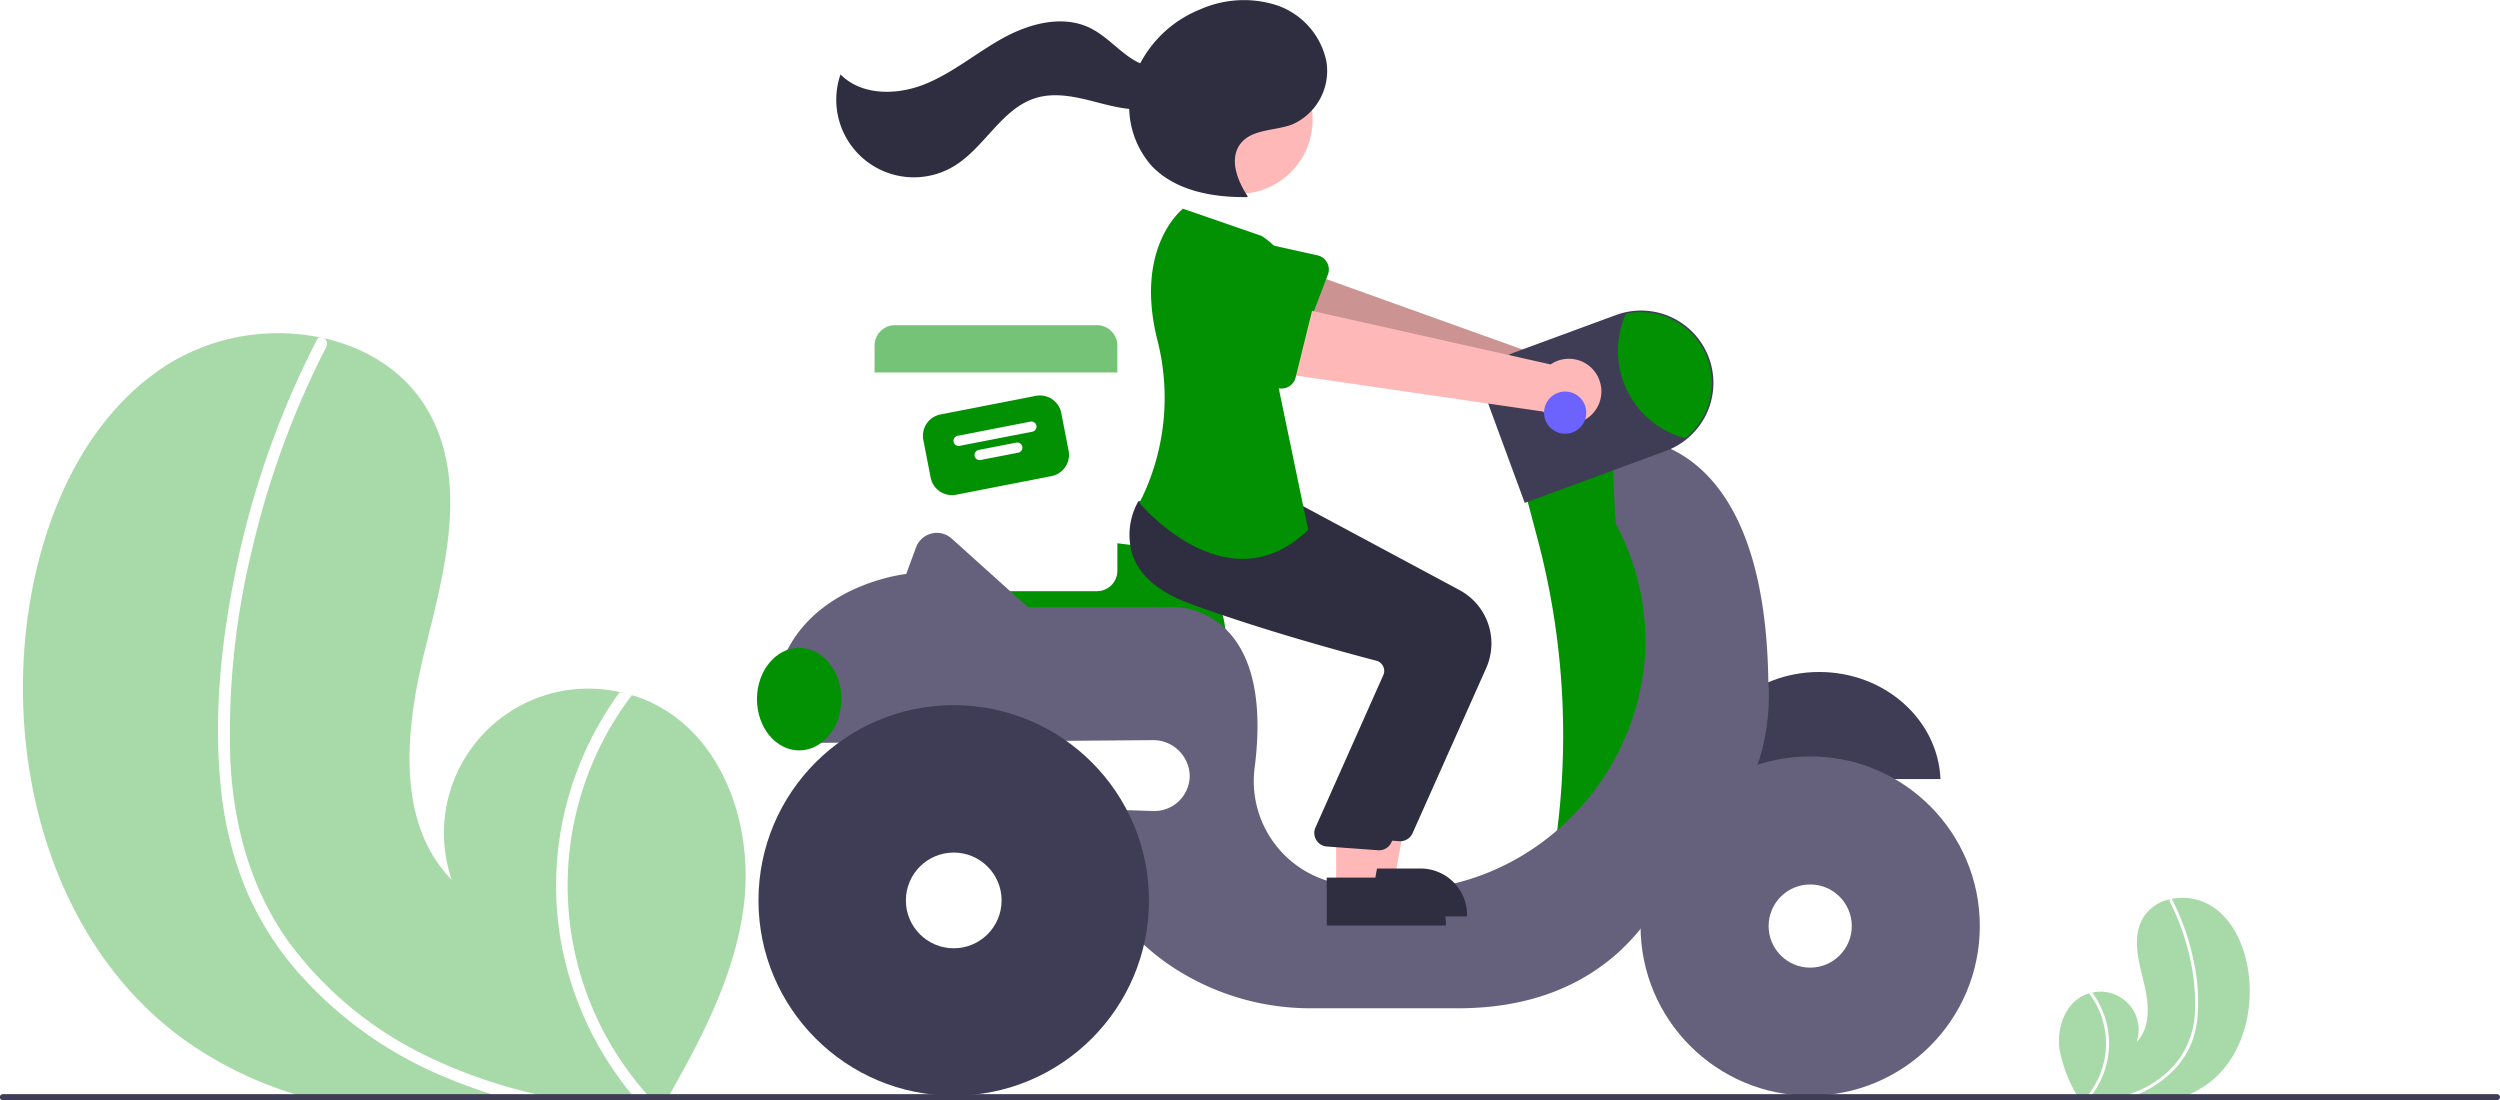 <svg id="Group_4163" data-name="Group 4163" xmlns="http://www.w3.org/2000/svg" xmlns:xlink="http://www.w3.org/1999/xlink" width="323" height="142.147" viewBox="0 0 323 142.147">
  <defs>
    <filter id="Path_4001" x="103.995" y="36.013" width="49.365" height="49.365" filterUnits="userSpaceOnUse">
      <feOffset dy="3" input="SourceAlpha"/>
      <feGaussianBlur stdDeviation="3" result="blur"/>
      <feFlood flood-opacity="0.161"/>
      <feComposite operator="in" in2="blur"/>
      <feComposite in="SourceGraphic"/>
    </filter>
  </defs>
  <path id="Path_3994" data-name="Path 3994" d="M286.242,452.085c-1.11,8.7-5.194,16.66-9.55,24.328-.144.261-.292.518-.444.779H230.973c-.916-.238-1.82-.5-2.72-.779a49.49,49.49,0,0,1-14.3-7.033c-16.657-12-23.066-34.677-20.171-55,1.8-12.624,7.34-25.513,18.129-32.312a27.219,27.219,0,0,1,19.571-3.429c.172.031.343.07.518.105,5.642,1.27,10.668,4.426,13.528,9.511,5.143,9.137,2.081,20.455-.448,30.625s-3.889,22.341,3.429,29.841a18.666,18.666,0,0,1,21.706-24.262c.53.113,1.052.242,1.566.4a17.369,17.369,0,0,1,3.573,1.5C283.99,431.178,287.484,442.278,286.242,452.085Z" transform="translate(-190.148 -335.046)" fill="rgba(1,145,2,0.34)"/>
  <path id="Path_3995" data-name="Path 3995" d="M298.874,477.233c1.255.292,2.513.549,3.779.779h-6.846c-.9-.242-1.788-.5-2.673-.779q-2.916-.912-5.743-2.092A51.524,51.524,0,0,1,267.6,460.873a40.276,40.276,0,0,1-6.242-10.2,46.313,46.313,0,0,1-3.195-13.049c-.955-9.2.019-18.644,1.839-27.675a115.506,115.506,0,0,1,9.024-27.067q.742-1.549,1.535-3.078a.6.6,0,0,1,.4-.343.693.693,0,0,1,.518.105.821.821,0,0,1,.323,1.083,114.178,114.178,0,0,0-9.577,26.089,100.423,100.423,0,0,0-2.848,27.157c.382,8.486,2.6,16.832,7.629,23.771A47.959,47.959,0,0,0,284.965,472.4,65.9,65.9,0,0,0,298.874,477.233Z" transform="translate(-229.626 -335.866)" fill="#fff"/>
  <path id="Path_3996" data-name="Path 3996" d="M382.327,549.812h-2.018c-.226-.257-.444-.518-.658-.779a43.019,43.019,0,0,1-9.055-19.349,41.976,41.976,0,0,1,3.62-26.124,42.963,42.963,0,0,1,3.912-6.476c.53.113,1.052.242,1.566.4a40.6,40.6,0,0,0,1.936,51.551C381.855,549.294,382.089,549.555,382.327,549.812Z" transform="translate(-298.054 -407.665)" fill="#fff"/>
  <path id="Path_3997" data-name="Path 3997" d="M868.328,584.82a17.849,17.849,0,0,0,2.521,6.421c.038.069.077.137.117.206h11.949c.242-.063.48-.132.718-.206a13.069,13.069,0,0,0,3.773-1.856c4.4-3.167,6.087-9.152,5.323-14.514-.475-3.332-1.937-6.733-4.785-8.528a7.184,7.184,0,0,0-5.165-.9l-.137.028a5.33,5.33,0,0,0-3.57,2.51c-1.357,2.411-.549,5.4.118,8.082s1.026,5.9-.9,7.876a4.926,4.926,0,0,0-5.729-6.4c-.14.03-.278.064-.414.1a4.586,4.586,0,0,0-.943.395C868.923,579.3,868,582.231,868.328,584.82Z" transform="translate(-602.241 -449.299)" fill="rgba(1,145,2,0.34)"/>
  <path id="Path_3998" data-name="Path 3998" d="M885.05,591.46q-.5.116-1,.206h1.807c.237-.064.472-.132.705-.206q.77-.241,1.516-.552a13.6,13.6,0,0,0,5.223-3.766,10.623,10.623,0,0,0,1.647-2.691,12.218,12.218,0,0,0,.843-3.444,24.5,24.5,0,0,0-.485-7.3,30.49,30.49,0,0,0-2.382-7.144q-.2-.409-.405-.812a.158.158,0,0,0-.106-.091.182.182,0,0,0-.137.028.216.216,0,0,0-.085.286,30.136,30.136,0,0,1,2.527,6.885,26.5,26.5,0,0,1,.752,7.167,11.436,11.436,0,0,1-2.013,6.274,12.657,12.657,0,0,1-4.738,3.888A17.389,17.389,0,0,1,885.05,591.46Z" transform="translate(-611.879 -449.518)" fill="#fff"/>
  <path id="Path_3999" data-name="Path 3999" d="M876.437,610.615h.533c.06-.068.117-.137.174-.206a11.354,11.354,0,0,0,2.39-5.106,11.08,11.08,0,0,0-.955-6.895,11.346,11.346,0,0,0-1.032-1.709c-.14.03-.278.064-.413.1a10.716,10.716,0,0,1-.511,13.605Q876.531,610.512,876.437,610.615Z" transform="translate(-607.23 -468.468)" fill="#fff"/>
  <path id="Path_4000" data-name="Path 4000" d="M532.8,456.488H495.4l-.4-11.5a3.452,3.452,0,0,1,3.869-3.545l21.762,2.665h0A12.192,12.192,0,0,1,532.8,456.293Z" transform="translate(-374.414 -373.689)" fill="#019102"/>
  <g transform="matrix(1, 0, 0, 1, 0, 0)" filter="url(#Path_4001)">
    <path id="Path_4001-2" data-name="Path 4001" d="M504.234,375.414H478.151a2.641,2.641,0,0,0-2.641,2.641v26.083a2.64,2.64,0,0,0,2.641,2.641h26.082a2.641,2.641,0,0,0,2.641-2.641V378.055A2.641,2.641,0,0,0,504.234,375.414Z" transform="translate(-362.51 -333.4)" fill="#fff"/>
  </g>
  <path id="Path_4002" data-name="Path 4002" d="M508.143,409.145l-12.315,2.4a2.809,2.809,0,0,1-3.291-2.218l-.946-4.861a2.809,2.809,0,0,1,2.218-3.291l12.315-2.4a2.809,2.809,0,0,1,3.291,2.218l.947,4.861A2.809,2.809,0,0,1,508.143,409.145Z" transform="translate(-372.298 -347.628)" fill="#019102"/>
  <path id="Path_4003" data-name="Path 4003" d="M511.876,408.682l-9.4,1.83a.66.66,0,1,1-.252-1.3l9.4-1.83a.66.66,0,0,1,.252,1.3Z" transform="translate(-378.495 -352.908)" fill="#fff"/>
  <path id="Path_4004" data-name="Path 4004" d="M514.3,415.638l-4.861.947a.66.66,0,1,1-.252-1.3l4.861-.947a.66.66,0,1,1,.252,1.3Z" transform="translate(-382.741 -357.154)" fill="#fff"/>
  <path id="Path_4005" data-name="Path 4005" d="M506.875,378.055v3.467H475.51v-3.467a2.641,2.641,0,0,1,2.641-2.641h26.082A2.641,2.641,0,0,1,506.875,378.055Z" transform="translate(-362.515 -333.401)" fill="rgba(1,145,2,0.54)"/>
  <path id="Path_4006" data-name="Path 4006" d="M648.8,369.824a4.186,4.186,0,0,0-5.92-2.48l-35.883-12.874-1.58,8.964,35.769,9.836a4.208,4.208,0,0,0,7.614-3.446Z" transform="translate(-441.805 -320.617)" fill="#ffb8b8"/>
  <path id="Path_4007" data-name="Path 4007" d="M648.8,369.824a4.186,4.186,0,0,0-5.92-2.48l-35.883-12.874-1.58,8.964,35.769,9.836a4.208,4.208,0,0,0,7.614-3.446Z" transform="translate(-441.805 -320.617)" opacity="0.2"/>
  <path id="Path_4008" data-name="Path 4008" d="M598.194,351l-3.389,8.852a1.877,1.877,0,0,1-2.673.965l-8.235-4.635a5.212,5.212,0,1,1,3.755-9.724l9.2,2.04a1.877,1.877,0,0,1,1.346,2.5Z" transform="translate(-426.635 -315.51)" fill="#019102"/>
  <path id="Path_4009" data-name="Path 4009" d="M703.868,414.914l-12.858,5.844,1.688,6.355a98.861,98.861,0,0,1,2.548,37.657h0l9.4,1.963,7.792-19.871-2.727-22.6Z" transform="translate(-494.05 -357.511)" fill="#019102"/>
  <path id="Path_4010" data-name="Path 4010" d="M764.217,490.414c-8.448,0-15.332,6.141-15.666,13.832h31.333C779.55,496.555,772.665,490.414,764.217,490.414Z" transform="translate(-529.172 -403.594)" fill="#3f3d56"/>
  <path id="Path_4011" data-name="Path 4011" d="M570.392,444.315c-.44-34.715-20.211-31.521-20.211-31.521s.37,10.806.547,11.142c12.6,23.837-8.194,51.783-34.661,46.642q-.749-.145-1.438-.3a13.474,13.474,0,0,1-10.584-15.1c2.607-20.937-10.36-20.566-10.36-20.566H474.723l-9.847-8.862a2.863,2.863,0,0,0-4.6,1.138l-1.267,3.439s-18.7,1.948-17.143,20.26h5.782a11.67,11.67,0,0,0,.062,1.559l43.151-.351a4.723,4.723,0,0,1,4.773,4.559,4.579,4.579,0,0,1-4.732,4.6l-6.957-.232c-2.143,9.546,3.117,15.975,8.913,20.017a32.4,32.4,0,0,0,18.553,5.7h18.9c24.546,0,28.832-20.65,28.832-20.65C572,460.328,570.392,444.315,570.392,444.315Z" transform="translate(-341.922 -356.17)" fill="#65617d"/>
  <circle id="Ellipse_78" data-name="Ellipse 78" cx="21.916" cy="21.916" r="21.916" transform="translate(211.96 97.73)" fill="#65617d"/>
  <circle id="Ellipse_79" data-name="Ellipse 79" cx="5.372" cy="5.372" r="5.372" transform="translate(228.505 114.274)" fill="#fff"/>
  <circle id="Ellipse_80" data-name="Ellipse 80" cx="25.228" cy="25.228" r="25.228" transform="translate(97.995 91.106)" fill="#3f3d56"/>
  <circle id="Ellipse_81" data-name="Ellipse 81" cx="6.183" cy="6.183" r="6.183" transform="translate(117.04 110.151)" fill="#fff"/>
  <path id="Path_4012" data-name="Path 4012" d="M683.342,395.419l-4.626-12.565a5.314,5.314,0,0,1,3.151-6.823l13.263-4.883a9.35,9.35,0,1,1,6.462,17.548Z" transform="translate(-486.345 -330.445)" fill="#3f3d56"/>
  <path id="Path_4013" data-name="Path 4013" d="M734.143,380.232a9.176,9.176,0,0,1-3.429,7.146,11.684,11.684,0,0,1-7.676-16.091,9.158,9.158,0,0,1,11.1,8.946Z" transform="translate(-512.972 -330.754)" fill="#019102"/>
  <ellipse id="Ellipse_82" data-name="Ellipse 82" cx="5.455" cy="6.624" rx="5.455" ry="6.624" transform="translate(97.8 83.703)" fill="#019102"/>
  <path id="Path_4014" data-name="Path 4014" d="M450.07,272.6h4.777l2.273-12.389h-7.05Z" transform="translate(-274.71 -158.824)" fill="#ffb8b8"/>
  <path id="Path_4015" data-name="Path 4015" d="M632.444,555.587h9.408a6,6,0,0,1,5.995,6v.195h-15.4Z" transform="translate(-458.303 -443.374)" fill="#2f2e41"/>
  <path id="Path_4016" data-name="Path 4016" d="M599.241,475.875q-.084,0-.168-.008l-6.611-.481a1.753,1.753,0,0,1-1.484-2.349l8.847-19.877a1.363,1.363,0,0,0-.076-1.091,1.344,1.344,0,0,0-.862-.686c-4.16-1.087-14.834-3.983-24.074-7.371-3.959-1.452-6.452-3.549-7.41-6.235a8.8,8.8,0,0,1,.686-6.9l.063-.106,8.694.79,9.426.8,20.655,11.076a7.826,7.826,0,0,1,3.436,10.046l-9.522,21.354A1.752,1.752,0,0,1,599.241,475.875Z" transform="translate(-418.337 -367.188)" fill="#2f2e41"/>
  <circle id="Ellipse_83" data-name="Ellipse 83" cx="9.57" cy="9.57" r="9.57" transform="translate(150.452 5.906)" fill="#ffb8b8"/>
  <path id="Path_4017" data-name="Path 4017" d="M443.07,275.6h4.777l2.273-12.389h-7.05Z" transform="translate(-270.438 -160.655)" fill="#ffb8b8"/>
  <path id="Path_4018" data-name="Path 4018" d="M625.444,558.587h9.408a6,6,0,0,1,5.995,6v.195h-15.4Z" transform="translate(-454.03 -445.205)" fill="#2f2e41"/>
  <path id="Path_4019" data-name="Path 4019" d="M592.241,478.875q-.084,0-.168-.008l-6.611-.481a1.753,1.753,0,0,1-1.484-2.349l8.847-19.877a1.363,1.363,0,0,0-.077-1.091,1.344,1.344,0,0,0-.862-.686c-4.16-1.087-14.834-3.983-24.073-7.371-3.959-1.452-6.452-3.549-7.41-6.235a8.8,8.8,0,0,1,.686-6.9l.063-.106,8.694.79,9.426.8,20.655,11.076a7.826,7.826,0,0,1,3.436,10.046l-9.522,21.354A1.752,1.752,0,0,1,592.241,478.875Z" transform="translate(-414.065 -369.019)" fill="#2f2e41"/>
  <path id="Path_4020" data-name="Path 4020" d="M579.06,340.3l-10.13-3.507s-6.36,4.886-3.3,17.007a30.007,30.007,0,0,1-1.325,18.827,19.441,19.441,0,0,1-1.02,2.155s11.3,13.637,21.819,3.507l-4.091-19.676S587.437,345.561,579.06,340.3Z" transform="translate(-416.087 -309.829)" fill="#019102"/>
  <path id="Path_4021" data-name="Path 4021" d="M575.281,292.956c-1.362-2.039-2.437-4.865-.937-6.805,1.48-1.915,4.4-1.633,6.667-2.48a7.548,7.548,0,0,0,4.418-8.212,9.743,9.743,0,0,0-6.415-7.2,13.888,13.888,0,0,0-9.87.537,15.072,15.072,0,0,0-8.493,8.6,11.588,11.588,0,0,0,2.217,11.622c3.064,3.225,7.873,4.085,12.321,4.033" transform="translate(-414.071 -267.585)" fill="#2f2e41"/>
  <path id="Path_4022" data-name="Path 4022" d="M507.068,279.9c-1.716,1.4-4.335.777-6.177-.45s-3.337-2.972-5.331-3.934c-3.514-1.695-7.763-.568-11.183,1.309s-6.452,4.471-10.065,5.944-8.223,1.546-10.958-1.236a10.026,10.026,0,0,0,14.693,11.833c3.958-2.411,6.145-7.467,10.584-8.8,2.457-.736,5.095-.143,7.578.5s5.072,1.337,7.578.79,4.85-2.8,4.531-5.344Z" transform="translate(-354.76 -271.919)" fill="#2f2e41"/>
  <path id="Path_4023" data-name="Path 4023" d="M646.859,377.087a4.186,4.186,0,0,0-6.18-1.731l-37.2-8.349-.462,9.091,36.709,5.348a4.208,4.208,0,0,0,7.131-4.359Z" transform="translate(-440.343 -328.27)" fill="#ffb8b8"/>
  <path id="Path_4024" data-name="Path 4024" d="M593.533,363.881l-2.27,9.2a1.877,1.877,0,0,1-2.534,1.287l-8.744-3.584a5.212,5.212,0,0,1,2.527-10.113l9.377.889a1.877,1.877,0,0,1,1.644,2.318Z" transform="translate(-423.872 -324.309)" fill="#019102"/>
  <circle id="Ellipse_84" data-name="Ellipse 84" cx="2.727" cy="2.727" r="2.727" transform="translate(199.492 50.585)" fill="#6c63ff"/>
  <path id="Path_4025" data-name="Path 4025" d="M508.5,630.8a.391.391,0,0,1-.39.39H185.89a.39.39,0,1,1,0-.779H508.11A.391.391,0,0,1,508.5,630.8Z" transform="translate(-185.5 -489.046)" fill="#3f3d56"/>
</svg>
